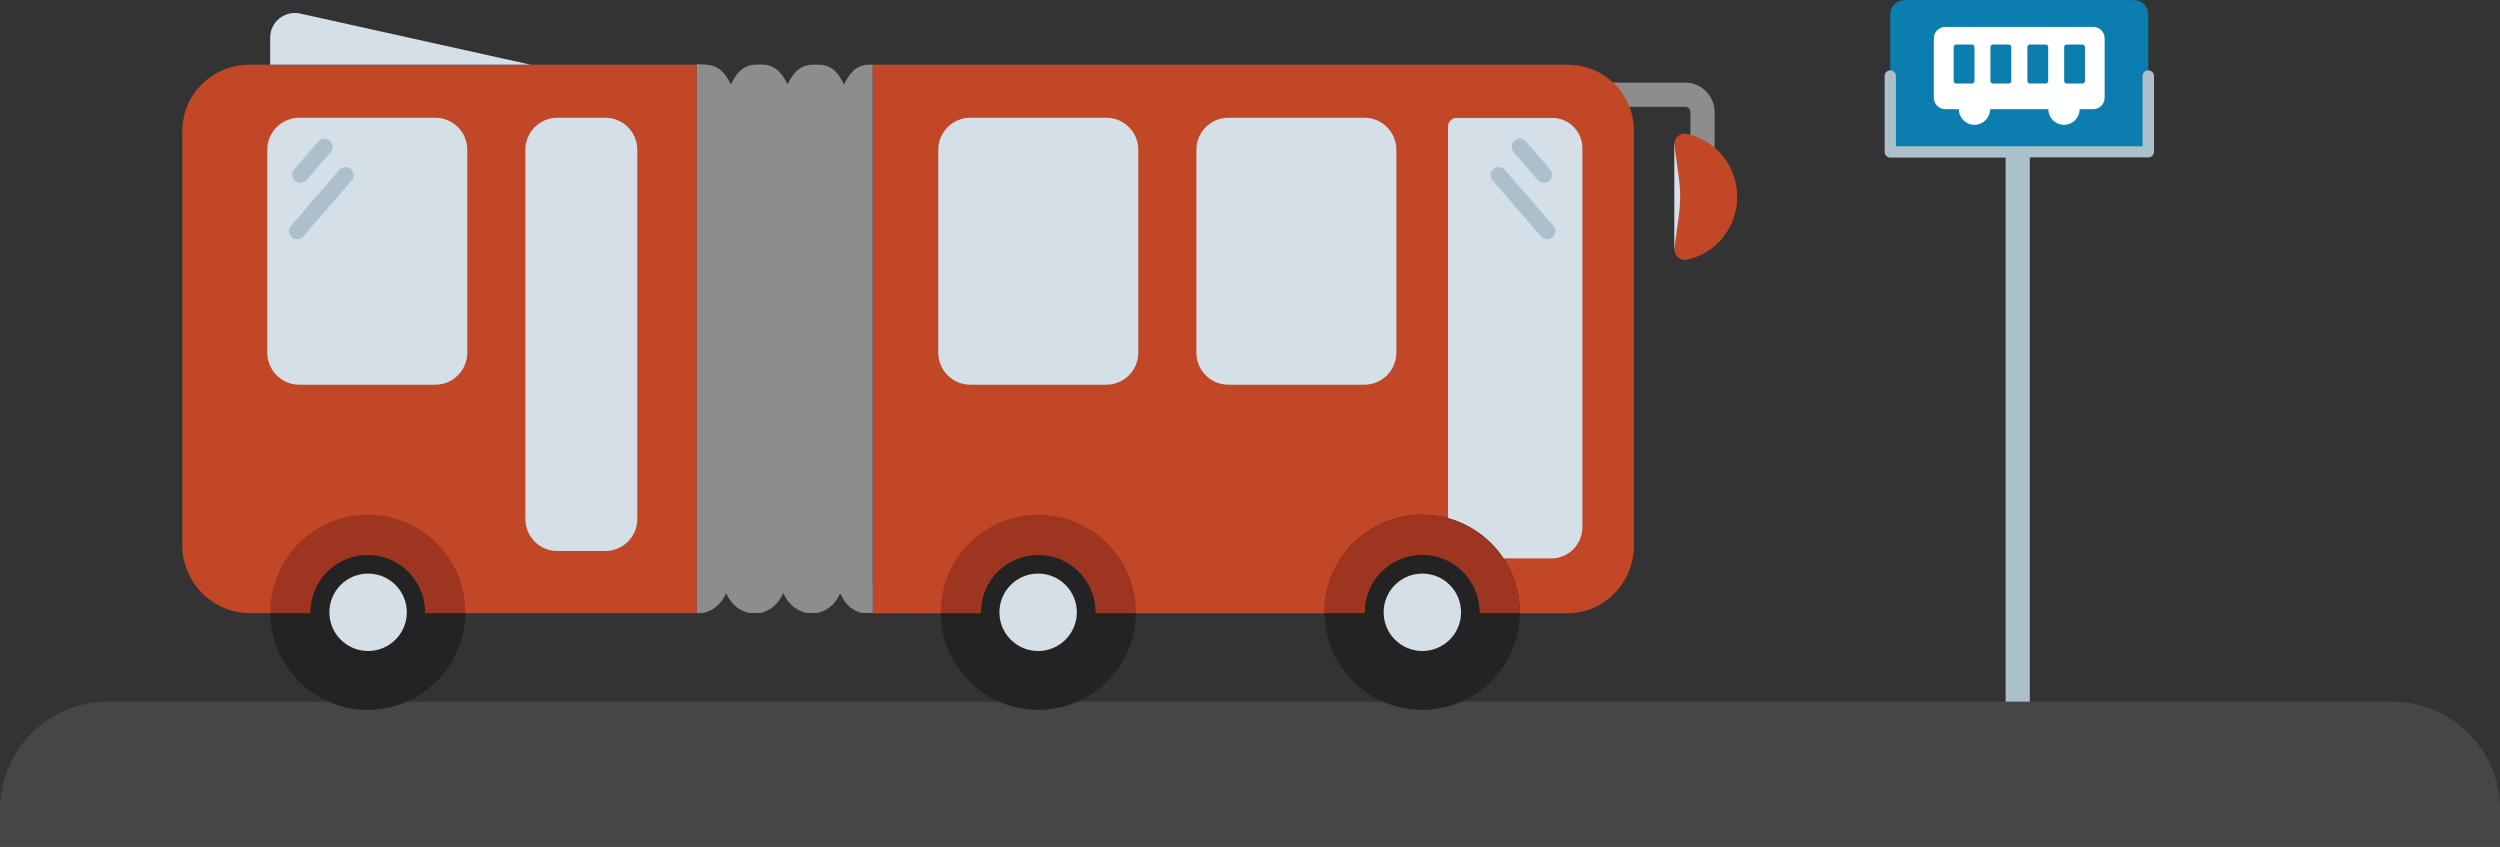 <?xml version="1.0" encoding="utf-8"?>
<!-- Generator: Adobe Illustrator 19.1.0, SVG Export Plug-In . SVG Version: 6.00 Build 0)  -->
<!DOCTYPE svg PUBLIC "-//W3C//DTD SVG 1.1//EN" "http://www.w3.org/Graphics/SVG/1.1/DTD/svg11.dtd">
<svg version="1.1" id="Layer_1" xmlns="http://www.w3.org/2000/svg" xmlns:xlink="http://www.w3.org/1999/xlink" x="0px" y="0px"
	 viewBox="0 0 1549.9 525" style="enable-background:new 0 0 1549.9 525;" xml:space="preserve">
<rect x="0" y="0" width="1549.9" height="525" fill="#333333" stroke="none"/>
<style type="text/css">
	.st0{fill:#0B7DAF;}
	.st1{fill:#FFFFFF;}
	.st2{fill:#474646;}
	.st3{fill:#D4DFE8;}
	.st4{fill:#ACC0CC;}
	.st5{fill:#8E8D8D;}
	.st6{fill:#C14727;}
	.st7{fill:#232323;}
	.st8{fill:#9E3520;}
</style>
<g>
	<path class="st0" d="M1325.8,94.1h-149.5c-2.4,0-4.4-2-4.4-4.4v-81c0-4.8,3.9-8.6,8.6-8.6h142.7c4.8,0,8.6,3.9,8.6,8.6v79.4
		C1331.8,91.4,1329.1,94.1,1325.8,94.1z"/>
	<path class="st1" d="M1297.7,16.7H1206c-3.9,0-7.1,3.2-7.1,7.1v36.8c0,3.9,3.2,7.1,7.1,7.1h8.4c0,5.4,4.4,9.7,9.7,9.7
		s9.7-4.4,9.7-9.7h36.1c0,5.4,4.4,9.7,9.7,9.7c5.4,0,9.7-4.4,9.7-9.7h8.4c3.9,0,7.1-3.2,7.1-7.1V23.8
		C1304.8,19.9,1301.7,16.7,1297.7,16.7z M1224.1,50.2c0,0.9-0.7,1.6-1.6,1.6h-9.7c-0.9,0-1.6-0.7-1.6-1.6v-21c0-0.9,0.7-1.6,1.6-1.6
		h9.7c0.9,0,1.6,0.7,1.6,1.6V50.2z M1246.9,50.2c0,0.9-0.7,1.6-1.6,1.6h-9.7c-0.9,0-1.6-0.7-1.6-1.6v-21c0-0.9,0.7-1.6,1.6-1.6h9.7
		c0.9,0,1.6,0.7,1.6,1.6V50.2z M1269.8,50.2c0,0.9-0.7,1.6-1.6,1.6h-9.7c-0.9,0-1.6-0.7-1.6-1.6v-21c0-0.9,0.7-1.6,1.6-1.6h9.7
		c0.9,0,1.6,0.7,1.6,1.6V50.2z M1292.6,50.2c0,0.9-0.7,1.6-1.6,1.6h-9.7c-0.9,0-1.6-0.7-1.6-1.6v-21c0-0.9,0.7-1.6,1.6-1.6h9.7
		c0.9,0,1.6,0.7,1.6,1.6V50.2z"/>
</g>
<path class="st2" d="M1549.9,525H0v-23.2C0,464.9,29.9,435,66.8,435h1416.3c36.9,0,66.8,29.9,66.8,66.8V525z"/>
<path class="st4" d="M1331.8,43.6c-1.9,0-3.5,1.6-3.5,3.5v43.6h-152.9V47.1c0-1.9-1.6-3.5-3.5-3.5s-3.5,1.6-3.5,3.5v47.1
	c0,1.9,1.6,3.5,3.5,3.5h71.5V435h15V97.6h73.5c1.9,0,3.5-1.6,3.5-3.5V47.1C1335.3,45.1,1333.8,43.6,1331.8,43.6z"/>
<g>
	<path class="st5" d="M1063,123.2h-15V69.5c0-1.8-1.5-3.3-3.3-3.3H971v-15h73.6c10.2,0,18.4,8.2,18.4,18.4V123.2z"/>
	<path class="st6" d="M433.7,40.1H154.8c-23,0-41.8,18.2-41.8,41.3V338c0,23,18.8,42.1,41.8,42.1H432V39.9
		C433,39.8,433.1,40.1,433.7,40.1z"/>
	<path class="st6" d="M971.8,40.1H541v18V62v0.9v2.2v285.2v3.5v0.6v8.2v17.1c0,0,0,0.5-0.1,0.5h430.8c23,0,41.3-19.1,41.3-42.1V81.4
		C1013,58.4,994.8,40.1,971.8,40.1z"/>
	<path class="st5" d="M541,39.7c0,0,0,0-0.4,0c-0.5,0-1,0-1.4,0.1L541,39.7L541,39.7z"/>
	<path class="st5" d="M435.3,40.1c-0.5,0-1.1,0.1-1.6,0.1h3C436.3,40.1,435.8,40.1,435.3,40.1z"/>
	<path class="st5" d="M541,362.6v-8.2v-0.6v-3.5V65.1v-2.2V62v-3.9v-18h-1.8c-9.4,0-13.2,6.7-15.9,12.4c-2.7-5.7-6.7-12.4-16-12.4
		h-2.9c-9.4,0-13.4,6.5-16.1,12.2c-0.6-1.2-1.2-2.3-1.9-3.5c-2.7-4.4-6.8-8.8-14.1-8.8h-3c-9.4,0-13.5,6.7-16.2,12.4
		c-2.7-5.7-7-12.4-16.4-12.4h-3c-0.6,0-0.7-0.3-1.7-0.3v340.3h4.1c7.9-2,11.6-7,14.1-12.2c2.5,5.3,6.2,10.2,14.1,12.2h7.3
		c7.9-2,11.6-7.2,14-12.4c0.3,0.6,0.6,1.3,0.9,1.9c2.5,4.7,6.2,8.5,13.2,10.5h7.2c7.9-2,11.5-6.9,14-12.2
		c2.5,5.3,5.6,10.2,13.4,12.2h6.7c0,0,0.1-0.5,0.1-0.5V362.6z"/>
	<path class="st3" d="M845.9,238.5h-84.4c-10.9,0-19.8-8.9-19.8-19.8V92.8c0-10.9,8.9-19.8,19.8-19.8h84.4
		c10.9,0,19.8,8.9,19.8,19.8v125.8C865.7,229.6,856.8,238.5,845.9,238.5z"/>
	<path class="st3" d="M685.9,238.5h-84.4c-10.9,0-19.8-8.9-19.8-19.8V92.8c0-10.9,8.9-19.8,19.8-19.8h84.4
		c10.9,0,19.8,8.9,19.8,19.8v125.8C705.7,229.6,696.8,238.5,685.9,238.5z"/>
	<path class="st3" d="M961.7,346.2h-58.7c-2.9,0-5.3-2.4-5.3-5.3V78.4c0-2.9,2.4-5.3,5.3-5.3h59.3c10.3,0,18.7,8.4,18.7,18.7v235.1
		C981,337.6,972.3,346.2,961.7,346.2z"/>
	<g>
		<rect x="1038" y="89.1" class="st3" width="5" height="65"/>
		<path class="st6" d="M1038.1,90.2l2.7,19.8c1.1,7.9,1.1,15.9,0,23.9l-2.7,19.8c-0.6,4.5,3.4,8.3,7.9,7.3c18-4,31-20,31-39
			s-13-34.9-31-39C1041.5,81.9,1037.5,85.7,1038.1,90.2z"/>
	</g>
	<circle class="st7" cx="881.7" cy="379.6" r="60.5"/>
	<path class="st5" d="M432,380c0,0,0.4,0.2,0.5,0.2c1.3,0,2.5-0.1,3.6-0.1H432V380z"/>
	<path class="st7" d="M679.2,379.6c0-19.6-15.9-35.5-35.5-35.5s-35.5,15.9-35.5,35.5c0,0.2,0,0.5,0,0.5h-25c0.3,33,27.3,60,60.5,60
		s60.2-27,60.5-60h-25C679.2,380.1,679.2,379.8,679.2,379.6z"/>
	<path class="st8" d="M643.7,319.1c-33.4,0-60.5,27.1-60.5,60.5c0,0.2,0,0.5,0,0.5h25c0,0,0-0.3,0-0.5c0-19.6,15.9-35.5,35.5-35.5
		s35.5,15.9,35.5,35.5c0,0.2,0,0.5,0,0.5h25c0,0,0-0.3,0-0.5C704.2,346.2,677.1,319.1,643.7,319.1z"/>
	<path class="st7" d="M643.7,344.1c-19.6,0-35.5,15.9-35.5,35.5c0,0.2,0,0.5,0,0.5h71c0,0,0-0.3,0-0.5
		C679.2,360,663.3,344.1,643.7,344.1z"/>
	<path class="st3" d="M375.3,341.6h-29.8c-10.9,0-19.8-8.9-19.8-19.8V92.8c0-10.9,8.9-19.8,19.8-19.8h29.8
		c10.9,0,19.8,8.9,19.8,19.8v228.9C395.1,332.7,386.2,341.6,375.3,341.6z"/>
	<path class="st3" d="M269.9,238.5h-84.4c-10.9,0-19.8-8.9-19.8-19.8V92.8c0-10.9,8.9-19.8,19.8-19.8h84.4
		c10.9,0,19.8,8.9,19.8,19.8v125.8C289.7,229.6,280.8,238.5,269.9,238.5z"/>
	<path class="st7" d="M263.5,379.6c0-19.6-15.9-35.5-35.5-35.5s-35.5,15.9-35.5,35.5c0,0.2,0,0.5,0,0.5h-25c0.3,33,27.3,60,60.5,60
		s60.2-27,60.5-60h-25C263.5,380.1,263.5,379.8,263.5,379.6z"/>
	<path class="st8" d="M228,319.1c-33.4,0-60.5,27.1-60.5,60.5c0,0.2,0,0.5,0,0.5h25c0,0,0-0.3,0-0.5c0-19.6,15.9-35.5,35.5-35.5
		s35.5,15.9,35.5,35.5c0,0.2,0,0.5,0,0.5h25c0,0,0-0.3,0-0.5C288.5,346.2,261.4,319.1,228,319.1z"/>
	<path class="st7" d="M228,344.1c-19.6,0-35.5,15.9-35.5,35.5c0,0.2,0,0.5,0,0.5h71c0,0,0-0.3,0-0.5
		C263.5,360,247.6,344.1,228,344.1z"/>
	<path class="st8" d="M881.7,319.1c-33.4,0-60.5,27.1-60.5,60.5c0,0.2,0,0.5,0,0.5h25c0,0,0-0.3,0-0.5c0-19.6,15.9-35.5,35.5-35.5
		s35.5,15.9,35.5,35.5c0,0.2,0,0.5,0,0.5h25c0,0,0-0.3,0-0.5C942.2,346.2,915.1,319.1,881.7,319.1z"/>
	<path class="st7" d="M881.7,344.1c-19.6,0-35.5,15.9-35.5,35.5c0,0.2,0,0.5,0,0.5h71c0,0,0-0.3,0-0.5
		C917.2,360,901.3,344.1,881.7,344.1z"/>
	<g>
		<path class="st4" d="M184.2,148.3c-1.2,0-2.3-0.4-3.3-1.2c-2.1-1.8-2.3-5-0.5-7.1l30-34.7c1.8-2.1,5-2.3,7.1-0.5
			c2.1,1.8,2.3,5,0.5,7.1l-30,34.7C187,147.8,185.6,148.3,184.2,148.3z"/>
		<path class="st4" d="M186.2,113.3c-1.2,0-2.3-0.4-3.3-1.2c-2.1-1.8-2.3-5-0.5-7.1l15-17.3c1.8-2.1,5-2.3,7.1-0.5
			c2.1,1.8,2.3,5,0.5,7.1l-15,17.3C189,112.8,187.6,113.3,186.2,113.3z"/>
	</g>
	<g>
		<path class="st4" d="M959.2,148.3c-1.4,0-2.8-0.6-3.8-1.7l-30-34.7c-1.8-2.1-1.6-5.2,0.5-7.1c2.1-1.8,5.2-1.6,7.1,0.5l30,34.7
			c1.8,2.1,1.6,5.2-0.5,7.1C961.5,147.9,960.3,148.3,959.2,148.3z"/>
		<path class="st4" d="M957.2,113.3c-1.4,0-2.8-0.6-3.8-1.7l-15-17.3c-1.8-2.1-1.6-5.2,0.5-7.1c2.1-1.8,5.2-1.6,7.1,0.5l15,17.3
			c1.8,2.1,1.6,5.2-0.5,7.1C959.5,112.9,958.3,113.3,957.2,113.3z"/>
	</g>
	<path class="st3" d="M329.4,40.2L186.1,8.4c-9.6-2.1-18.6,5.2-18.6,14.9v16.8H329.4z"/>
	<circle class="st3" cx="228.2" cy="379.6" r="24"/>
	<circle class="st3" cx="643.6" cy="379.6" r="24"/>
	<circle class="st3" cx="881.8" cy="379.6" r="24"/>
</g>
</svg>
